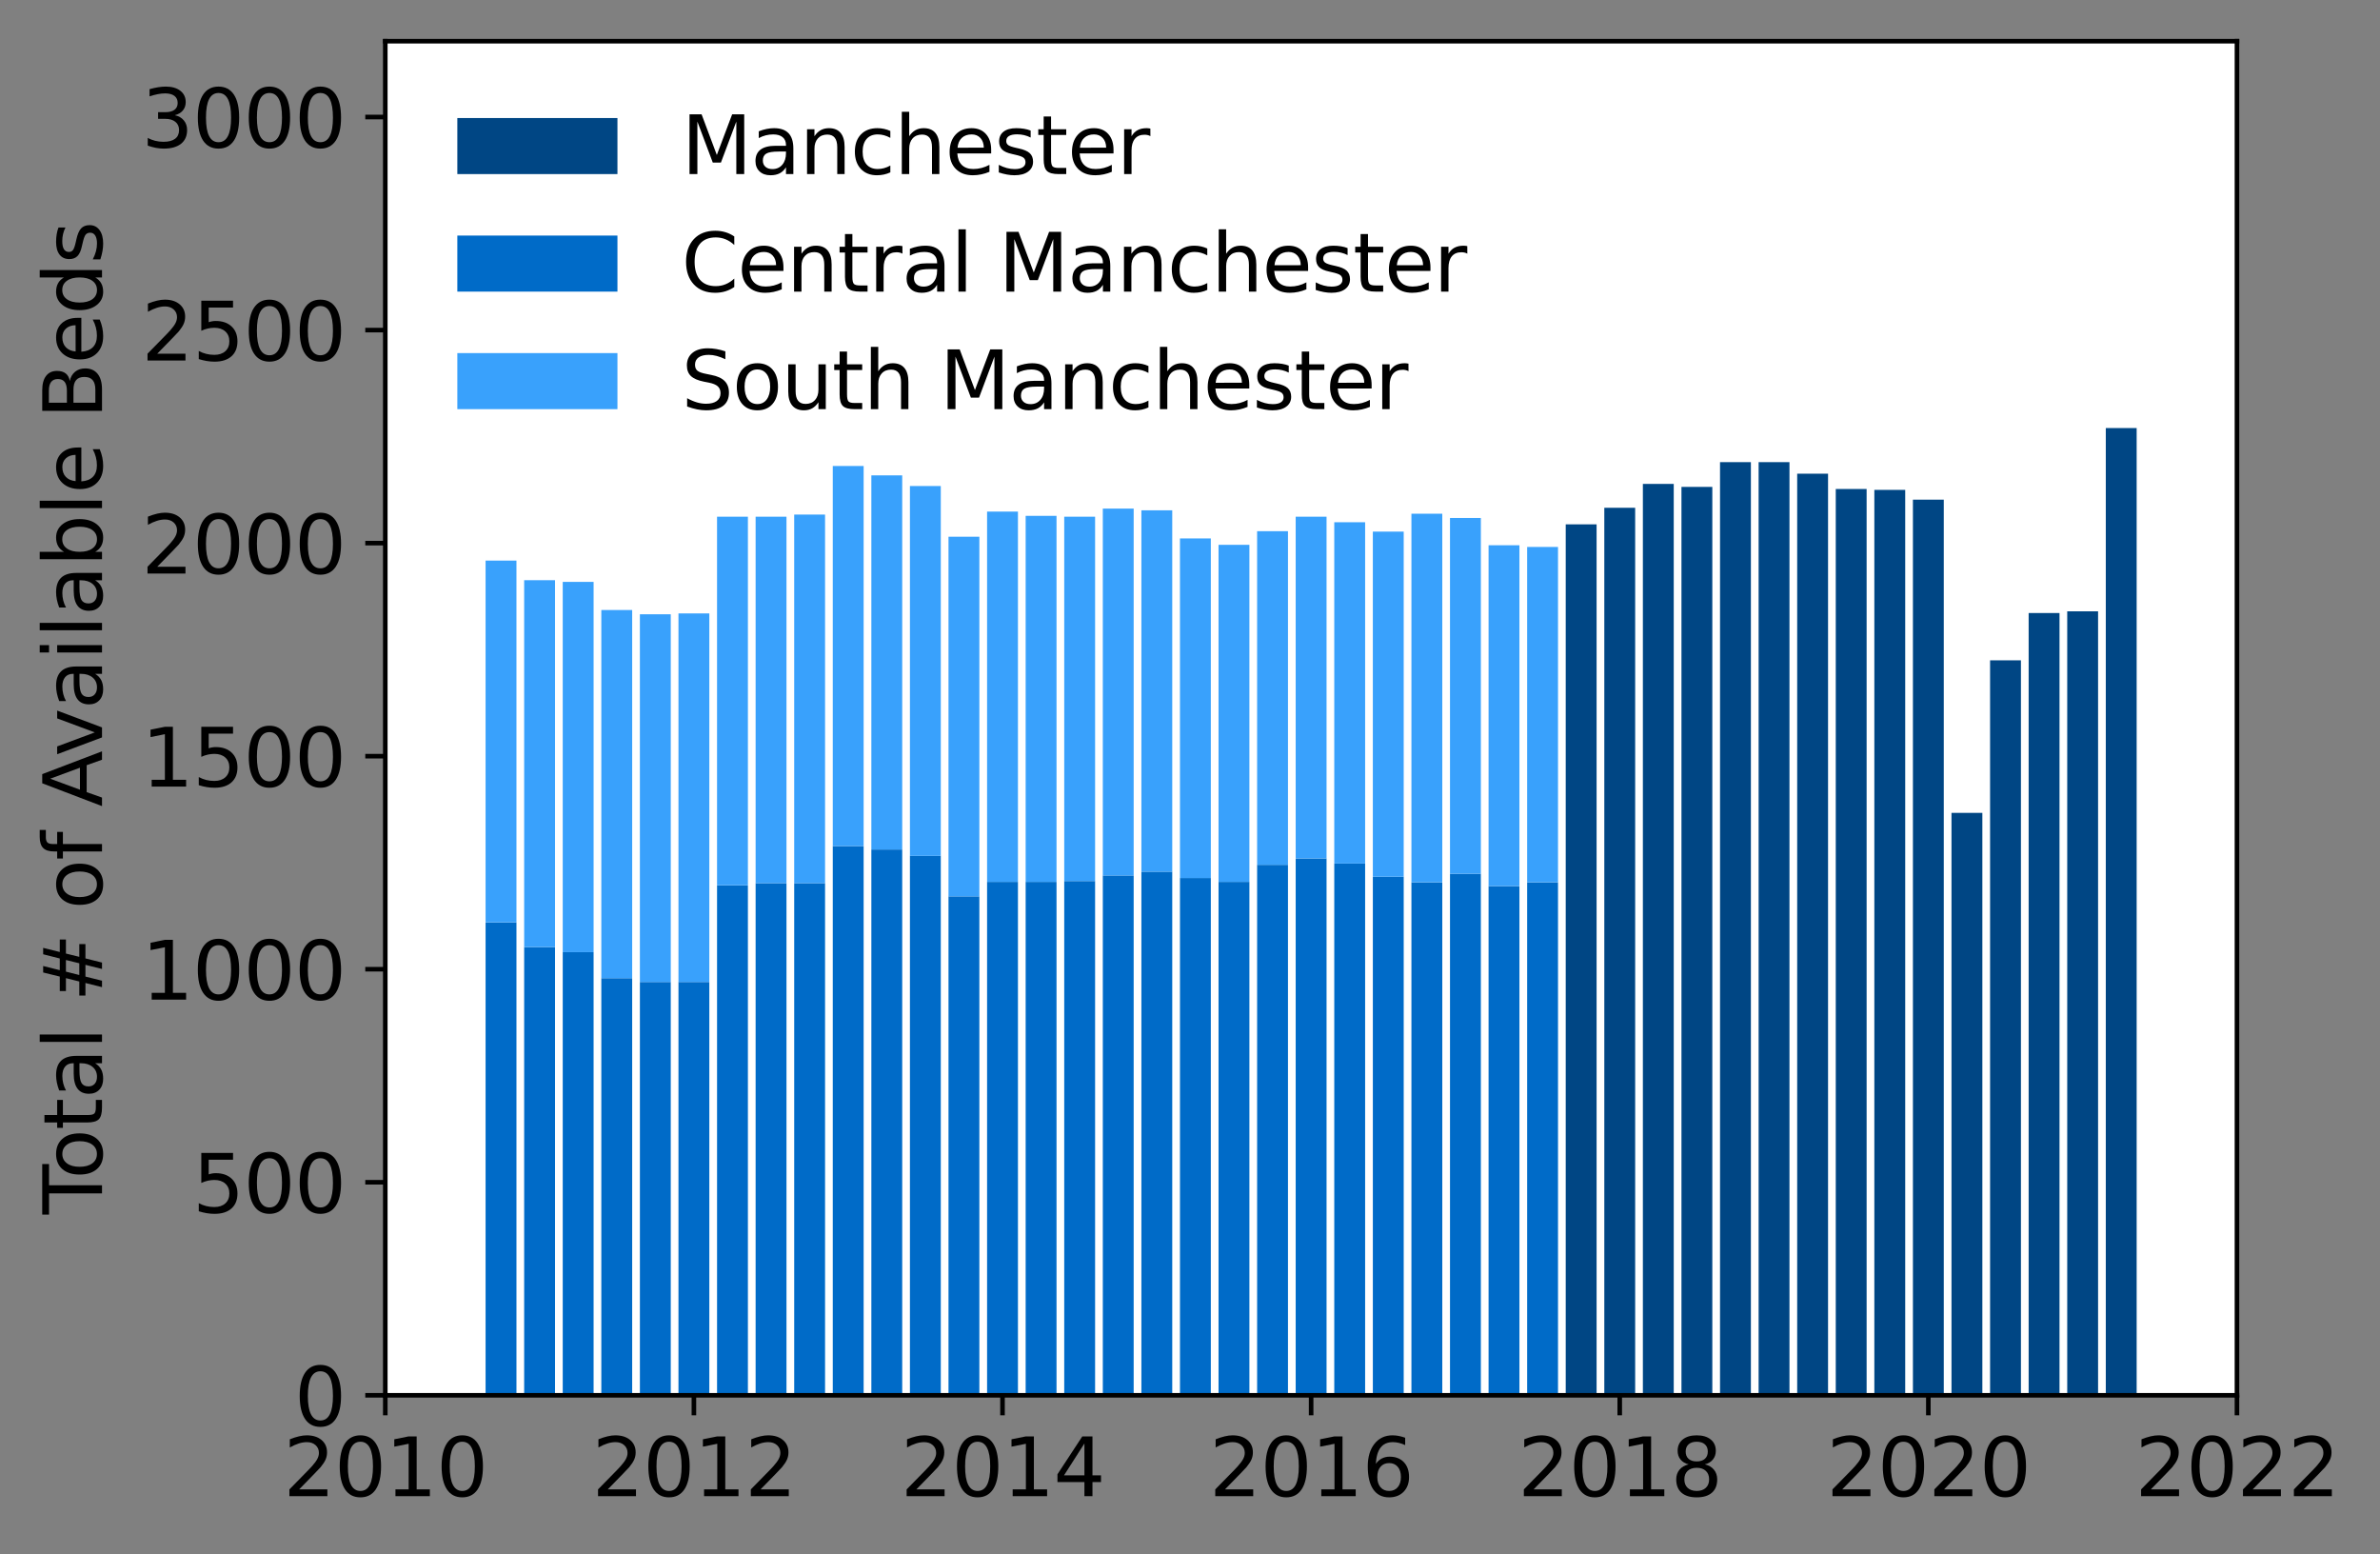 <?xml version="1.0" encoding="utf-8" standalone="no"?>
<!DOCTYPE svg PUBLIC "-//W3C//DTD SVG 1.1//EN"
  "http://www.w3.org/Graphics/SVG/1.1/DTD/svg11.dtd">
<svg height="271.709pt" version="1.1" viewBox="0 0 416.217 271.709" width="416.217pt" xmlns="http://www.w3.org/2000/svg" xmlns:xlink="http://www.w3.org/1999/xlink">
 <rect x="0" y="0" width="416.217" height="271.709" fill="#808080" stroke="none"/>
 <defs>
  <style type="text/css">*{stroke-linecap:butt;stroke-linejoin:round;}</style>
 </defs>
 <g id="figure_1">
  <g id="patch_1">
   <path d="M -0 271.709 
L 416.217 271.709 
L 416.217 0 
L -0 0 
z
" style="fill:none;"/>
  </g>
  <g id="axes_1">
   <g id="patch_2">
    <path d="M 67.379 243.96 
L 391.202 243.96 
L 391.202 7.2 
L 67.379 7.2 
z
" style="fill:#ffffff;"/>
   </g>
   <g id="patch_3">
    <path clip-path="url(#p8539f73e5b)" d="M 368.264 243.96 
L 373.661 243.96 
L 373.661 74.846 
L 368.264 74.846 
z
" style="fill:#004684;"/>
   </g>
   <g id="patch_4">
    <path clip-path="url(#p8539f73e5b)" d="M 361.518 243.96 
L 366.915 243.96 
L 366.915 106.881 
L 361.518 106.881 
z
" style="fill:#004684;"/>
   </g>
   <g id="patch_5">
    <path clip-path="url(#p8539f73e5b)" d="M 354.772 243.96 
L 360.169 243.96 
L 360.169 107.179 
L 354.772 107.179 
z
" style="fill:#004684;"/>
   </g>
   <g id="patch_6">
    <path clip-path="url(#p8539f73e5b)" d="M 348.026 243.96 
L 353.423 243.96 
L 353.423 115.448 
L 348.026 115.448 
z
" style="fill:#004684;"/>
   </g>
   <g id="patch_7">
    <path clip-path="url(#p8539f73e5b)" d="M 341.279 243.96 
L 346.676 243.96 
L 346.676 142.119 
L 341.279 142.119 
z
" style="fill:#004684;"/>
   </g>
   <g id="patch_8">
    <path clip-path="url(#p8539f73e5b)" d="M 334.533 243.96 
L 339.93 243.96 
L 339.93 87.362 
L 334.533 87.362 
z
" style="fill:#004684;"/>
   </g>
   <g id="patch_9">
    <path clip-path="url(#p8539f73e5b)" d="M 327.787 243.96 
L 333.184 243.96 
L 333.184 85.648 
L 327.787 85.648 
z
" style="fill:#004684;"/>
   </g>
   <g id="patch_10">
    <path clip-path="url(#p8539f73e5b)" d="M 321.04 243.96 
L 326.437 243.96 
L 326.437 85.499 
L 321.04 85.499 
z
" style="fill:#004684;"/>
   </g>
   <g id="patch_11">
    <path clip-path="url(#p8539f73e5b)" d="M 314.294 243.96 
L 319.691 243.96 
L 319.691 82.817 
L 314.294 82.817 
z
" style="fill:#004684;"/>
   </g>
   <g id="patch_12">
    <path clip-path="url(#p8539f73e5b)" d="M 307.548 243.96 
L 312.945 243.96 
L 312.945 80.806 
L 307.548 80.806 
z
" style="fill:#004684;"/>
   </g>
   <g id="patch_13">
    <path clip-path="url(#p8539f73e5b)" d="M 300.801 243.96 
L 306.198 243.96 
L 306.198 80.806 
L 300.801 80.806 
z
" style="fill:#004684;"/>
   </g>
   <g id="patch_14">
    <path clip-path="url(#p8539f73e5b)" d="M 294.055 243.96 
L 299.452 243.96 
L 299.452 85.127 
L 294.055 85.127 
z
" style="fill:#004684;"/>
   </g>
   <g id="patch_15">
    <path clip-path="url(#p8539f73e5b)" d="M 287.309 243.96 
L 292.706 243.96 
L 292.706 84.605 
L 287.309 84.605 
z
" style="fill:#004684;"/>
   </g>
   <g id="patch_16">
    <path clip-path="url(#p8539f73e5b)" d="M 280.563 243.96 
L 285.96 243.96 
L 285.96 88.777 
L 280.563 88.777 
z
" style="fill:#004684;"/>
   </g>
   <g id="patch_17">
    <path clip-path="url(#p8539f73e5b)" d="M 273.816 243.96 
L 279.213 243.96 
L 279.213 91.683 
L 273.816 91.683 
z
" style="fill:#004684;"/>
   </g>
   <g id="patch_18">
    <path clip-path="url(#p8539f73e5b)" d="M 267.07 243.96 
L 272.467 243.96 
L 272.467 154.262 
L 267.07 154.262 
z
" style="fill:#006bc8;"/>
   </g>
   <g id="patch_19">
    <path clip-path="url(#p8539f73e5b)" d="M 260.324 243.96 
L 265.721 243.96 
L 265.721 154.933 
L 260.324 154.933 
z
" style="fill:#006bc8;"/>
   </g>
   <g id="patch_20">
    <path clip-path="url(#p8539f73e5b)" d="M 253.577 243.96 
L 258.974 243.96 
L 258.974 152.772 
L 253.577 152.772 
z
" style="fill:#006bc8;"/>
   </g>
   <g id="patch_21">
    <path clip-path="url(#p8539f73e5b)" d="M 246.831 243.96 
L 252.228 243.96 
L 252.228 154.262 
L 246.831 154.262 
z
" style="fill:#006bc8;"/>
   </g>
   <g id="patch_22">
    <path clip-path="url(#p8539f73e5b)" d="M 240.085 243.96 
L 245.482 243.96 
L 245.482 153.294 
L 240.085 153.294 
z
" style="fill:#006bc8;"/>
   </g>
   <g id="patch_23">
    <path clip-path="url(#p8539f73e5b)" d="M 233.338 243.96 
L 238.735 243.96 
L 238.735 150.984 
L 233.338 150.984 
z
" style="fill:#006bc8;"/>
   </g>
   <g id="patch_24">
    <path clip-path="url(#p8539f73e5b)" d="M 226.592 243.96 
L 231.989 243.96 
L 231.989 150.09 
L 226.592 150.09 
z
" style="fill:#006bc8;"/>
   </g>
   <g id="patch_25">
    <path clip-path="url(#p8539f73e5b)" d="M 219.846 243.96 
L 225.243 243.96 
L 225.243 151.208 
L 219.846 151.208 
z
" style="fill:#006bc8;"/>
   </g>
   <g id="patch_26">
    <path clip-path="url(#p8539f73e5b)" d="M 213.1 243.96 
L 218.497 243.96 
L 218.497 154.188 
L 213.1 154.188 
z
" style="fill:#006bc8;"/>
   </g>
   <g id="patch_27">
    <path clip-path="url(#p8539f73e5b)" d="M 206.353 243.96 
L 211.75 243.96 
L 211.75 153.517 
L 206.353 153.517 
z
" style="fill:#006bc8;"/>
   </g>
   <g id="patch_28">
    <path clip-path="url(#p8539f73e5b)" d="M 199.607 243.96 
L 205.004 243.96 
L 205.004 152.4 
L 199.607 152.4 
z
" style="fill:#006bc8;"/>
   </g>
   <g id="patch_29">
    <path clip-path="url(#p8539f73e5b)" d="M 192.861 243.96 
L 198.258 243.96 
L 198.258 153.07 
L 192.861 153.07 
z
" style="fill:#006bc8;"/>
   </g>
   <g id="patch_30">
    <path clip-path="url(#p8539f73e5b)" d="M 186.114 243.96 
L 191.511 243.96 
L 191.511 154.039 
L 186.114 154.039 
z
" style="fill:#006bc8;"/>
   </g>
   <g id="patch_31">
    <path clip-path="url(#p8539f73e5b)" d="M 179.368 243.96 
L 184.765 243.96 
L 184.765 154.188 
L 179.368 154.188 
z
" style="fill:#006bc8;"/>
   </g>
   <g id="patch_32">
    <path clip-path="url(#p8539f73e5b)" d="M 172.622 243.96 
L 178.019 243.96 
L 178.019 154.188 
L 172.622 154.188 
z
" style="fill:#006bc8;"/>
   </g>
   <g id="patch_33">
    <path clip-path="url(#p8539f73e5b)" d="M 165.875 243.96 
L 171.272 243.96 
L 171.272 156.721 
L 165.875 156.721 
z
" style="fill:#006bc8;"/>
   </g>
   <g id="patch_34">
    <path clip-path="url(#p8539f73e5b)" d="M 159.129 243.96 
L 164.526 243.96 
L 164.526 149.643 
L 159.129 149.643 
z
" style="fill:#006bc8;"/>
   </g>
   <g id="patch_35">
    <path clip-path="url(#p8539f73e5b)" d="M 152.383 243.96 
L 157.78 243.96 
L 157.78 148.526 
L 152.383 148.526 
z
" style="fill:#006bc8;"/>
   </g>
   <g id="patch_36">
    <path clip-path="url(#p8539f73e5b)" d="M 145.636 243.96 
L 151.034 243.96 
L 151.034 147.93 
L 145.636 147.93 
z
" style="fill:#006bc8;"/>
   </g>
   <g id="patch_37">
    <path clip-path="url(#p8539f73e5b)" d="M 138.89 243.96 
L 144.287 243.96 
L 144.287 154.411 
L 138.89 154.411 
z
" style="fill:#006bc8;"/>
   </g>
   <g id="patch_38">
    <path clip-path="url(#p8539f73e5b)" d="M 132.144 243.96 
L 137.541 243.96 
L 137.541 154.411 
L 132.144 154.411 
z
" style="fill:#006bc8;"/>
   </g>
   <g id="patch_39">
    <path clip-path="url(#p8539f73e5b)" d="M 125.398 243.96 
L 130.795 243.96 
L 130.795 154.784 
L 125.398 154.784 
z
" style="fill:#006bc8;"/>
   </g>
   <g id="patch_40">
    <path clip-path="url(#p8539f73e5b)" d="M 118.651 243.96 
L 124.048 243.96 
L 124.048 171.695 
L 118.651 171.695 
z
" style="fill:#006bc8;"/>
   </g>
   <g id="patch_41">
    <path clip-path="url(#p8539f73e5b)" d="M 111.905 243.96 
L 117.302 243.96 
L 117.302 171.695 
L 111.905 171.695 
z
" style="fill:#006bc8;"/>
   </g>
   <g id="patch_42">
    <path clip-path="url(#p8539f73e5b)" d="M 105.159 243.96 
L 110.556 243.96 
L 110.556 171.025 
L 105.159 171.025 
z
" style="fill:#006bc8;"/>
   </g>
   <g id="patch_43">
    <path clip-path="url(#p8539f73e5b)" d="M 98.412 243.96 
L 103.809 243.96 
L 103.809 166.48 
L 98.412 166.48 
z
" style="fill:#006bc8;"/>
   </g>
   <g id="patch_44">
    <path clip-path="url(#p8539f73e5b)" d="M 91.666 243.96 
L 97.063 243.96 
L 97.063 165.586 
L 91.666 165.586 
z
" style="fill:#006bc8;"/>
   </g>
   <g id="patch_45">
    <path clip-path="url(#p8539f73e5b)" d="M 84.92 243.96 
L 90.317 243.96 
L 90.317 161.265 
L 84.92 161.265 
z
" style="fill:#006bc8;"/>
   </g>
   <g id="patch_46">
    <path clip-path="url(#p8539f73e5b)" d="M 267.07 154.262 
L 272.467 154.262 
L 272.467 95.631 
L 267.07 95.631 
z
" style="fill:#39a1fc;"/>
   </g>
   <g id="patch_47">
    <path clip-path="url(#p8539f73e5b)" d="M 260.324 154.933 
L 265.721 154.933 
L 265.721 95.333 
L 260.324 95.333 
z
" style="fill:#39a1fc;"/>
   </g>
   <g id="patch_48">
    <path clip-path="url(#p8539f73e5b)" d="M 253.577 152.772 
L 258.974 152.772 
L 258.974 90.565 
L 253.577 90.565 
z
" style="fill:#39a1fc;"/>
   </g>
   <g id="patch_49">
    <path clip-path="url(#p8539f73e5b)" d="M 246.831 154.262 
L 252.228 154.262 
L 252.228 89.82 
L 246.831 89.82 
z
" style="fill:#39a1fc;"/>
   </g>
   <g id="patch_50">
    <path clip-path="url(#p8539f73e5b)" d="M 240.085 153.294 
L 245.482 153.294 
L 245.482 92.949 
L 240.085 92.949 
z
" style="fill:#39a1fc;"/>
   </g>
   <g id="patch_51">
    <path clip-path="url(#p8539f73e5b)" d="M 233.338 150.984 
L 238.735 150.984 
L 238.735 91.31 
L 233.338 91.31 
z
" style="fill:#39a1fc;"/>
   </g>
   <g id="patch_52">
    <path clip-path="url(#p8539f73e5b)" d="M 226.592 150.09 
L 231.989 150.09 
L 231.989 90.342 
L 226.592 90.342 
z
" style="fill:#39a1fc;"/>
   </g>
   <g id="patch_53">
    <path clip-path="url(#p8539f73e5b)" d="M 219.846 151.208 
L 225.243 151.208 
L 225.243 92.875 
L 219.846 92.875 
z
" style="fill:#39a1fc;"/>
   </g>
   <g id="patch_54">
    <path clip-path="url(#p8539f73e5b)" d="M 213.1 154.188 
L 218.497 154.188 
L 218.497 95.259 
L 213.1 95.259 
z
" style="fill:#39a1fc;"/>
   </g>
   <g id="patch_55">
    <path clip-path="url(#p8539f73e5b)" d="M 206.353 153.517 
L 211.75 153.517 
L 211.75 94.141 
L 206.353 94.141 
z
" style="fill:#39a1fc;"/>
   </g>
   <g id="patch_56">
    <path clip-path="url(#p8539f73e5b)" d="M 199.607 152.4 
L 205.004 152.4 
L 205.004 89.224 
L 199.607 89.224 
z
" style="fill:#39a1fc;"/>
   </g>
   <g id="patch_57">
    <path clip-path="url(#p8539f73e5b)" d="M 192.861 153.07 
L 198.258 153.07 
L 198.258 88.926 
L 192.861 88.926 
z
" style="fill:#39a1fc;"/>
   </g>
   <g id="patch_58">
    <path clip-path="url(#p8539f73e5b)" d="M 186.114 154.039 
L 191.511 154.039 
L 191.511 90.342 
L 186.114 90.342 
z
" style="fill:#39a1fc;"/>
   </g>
   <g id="patch_59">
    <path clip-path="url(#p8539f73e5b)" d="M 179.368 154.188 
L 184.765 154.188 
L 184.765 90.193 
L 179.368 90.193 
z
" style="fill:#39a1fc;"/>
   </g>
   <g id="patch_60">
    <path clip-path="url(#p8539f73e5b)" d="M 172.622 154.188 
L 178.019 154.188 
L 178.019 89.448 
L 172.622 89.448 
z
" style="fill:#39a1fc;"/>
   </g>
   <g id="patch_61">
    <path clip-path="url(#p8539f73e5b)" d="M 165.875 156.721 
L 171.272 156.721 
L 171.272 93.843 
L 165.875 93.843 
z
" style="fill:#39a1fc;"/>
   </g>
   <g id="patch_62">
    <path clip-path="url(#p8539f73e5b)" d="M 159.129 149.643 
L 164.526 149.643 
L 164.526 84.978 
L 159.129 84.978 
z
" style="fill:#39a1fc;"/>
   </g>
   <g id="patch_63">
    <path clip-path="url(#p8539f73e5b)" d="M 152.383 148.526 
L 157.78 148.526 
L 157.78 83.115 
L 152.383 83.115 
z
" style="fill:#39a1fc;"/>
   </g>
   <g id="patch_64">
    <path clip-path="url(#p8539f73e5b)" d="M 145.636 147.93 
L 151.034 147.93 
L 151.034 81.476 
L 145.636 81.476 
z
" style="fill:#39a1fc;"/>
   </g>
   <g id="patch_65">
    <path clip-path="url(#p8539f73e5b)" d="M 138.89 154.411 
L 144.287 154.411 
L 144.287 89.969 
L 138.89 89.969 
z
" style="fill:#39a1fc;"/>
   </g>
   <g id="patch_66">
    <path clip-path="url(#p8539f73e5b)" d="M 132.144 154.411 
L 137.541 154.411 
L 137.541 90.342 
L 132.144 90.342 
z
" style="fill:#39a1fc;"/>
   </g>
   <g id="patch_67">
    <path clip-path="url(#p8539f73e5b)" d="M 125.398 154.784 
L 130.795 154.784 
L 130.795 90.342 
L 125.398 90.342 
z
" style="fill:#39a1fc;"/>
   </g>
   <g id="patch_68">
    <path clip-path="url(#p8539f73e5b)" d="M 118.651 171.695 
L 124.048 171.695 
L 124.048 107.253 
L 118.651 107.253 
z
" style="fill:#39a1fc;"/>
   </g>
   <g id="patch_69">
    <path clip-path="url(#p8539f73e5b)" d="M 111.905 171.695 
L 117.302 171.695 
L 117.302 107.402 
L 111.905 107.402 
z
" style="fill:#39a1fc;"/>
   </g>
   <g id="patch_70">
    <path clip-path="url(#p8539f73e5b)" d="M 105.159 171.025 
L 110.556 171.025 
L 110.556 106.657 
L 105.159 106.657 
z
" style="fill:#39a1fc;"/>
   </g>
   <g id="patch_71">
    <path clip-path="url(#p8539f73e5b)" d="M 98.412 166.48 
L 103.809 166.48 
L 103.809 101.74 
L 98.412 101.74 
z
" style="fill:#39a1fc;"/>
   </g>
   <g id="patch_72">
    <path clip-path="url(#p8539f73e5b)" d="M 91.666 165.586 
L 97.063 165.586 
L 97.063 101.442 
L 91.666 101.442 
z
" style="fill:#39a1fc;"/>
   </g>
   <g id="patch_73">
    <path clip-path="url(#p8539f73e5b)" d="M 84.92 161.265 
L 90.317 161.265 
L 90.317 98.015 
L 84.92 98.015 
z
" style="fill:#39a1fc;"/>
   </g>
   <g id="matplotlib.axis_1">
    <g id="xtick_1">
     <g id="line2d_1">
      <defs>
       <path d="M 0 0 
L 0 3.5 
" id="m9bfcec5f22" style="stroke:#000000;stroke-width:0.8;"/>
      </defs>
      <g>
       <use style="stroke:#000000;stroke-width:0.8;" x="67.379" xlink:href="#m9bfcec5f22" y="243.96"/>
      </g>
     </g>
     <g id="text_1">
      <!-- 2010 -->
      <g transform="translate(49.564 261.598)scale(0.14 -0.14)">
       <defs>
        <path d="M 1228 531 
L 3431 531 
L 3431 0 
L 469 0 
L 469 531 
Q 828 903 1448 1529 
Q 2069 2156 2228 2338 
Q 2531 2678 2651 2914 
Q 2772 3150 2772 3378 
Q 2772 3750 2511 3984 
Q 2250 4219 1831 4219 
Q 1534 4219 1204 4116 
Q 875 4013 500 3803 
L 500 4441 
Q 881 4594 1212 4672 
Q 1544 4750 1819 4750 
Q 2544 4750 2975 4387 
Q 3406 4025 3406 3419 
Q 3406 3131 3298 2873 
Q 3191 2616 2906 2266 
Q 2828 2175 2409 1742 
Q 1991 1309 1228 531 
z
" id="DejaVuSans-32" transform="scale(0.016)"/>
        <path d="M 2034 4250 
Q 1547 4250 1301 3770 
Q 1056 3291 1056 2328 
Q 1056 1369 1301 889 
Q 1547 409 2034 409 
Q 2525 409 2770 889 
Q 3016 1369 3016 2328 
Q 3016 3291 2770 3770 
Q 2525 4250 2034 4250 
z
M 2034 4750 
Q 2819 4750 3233 4129 
Q 3647 3509 3647 2328 
Q 3647 1150 3233 529 
Q 2819 -91 2034 -91 
Q 1250 -91 836 529 
Q 422 1150 422 2328 
Q 422 3509 836 4129 
Q 1250 4750 2034 4750 
z
" id="DejaVuSans-30" transform="scale(0.016)"/>
        <path d="M 794 531 
L 1825 531 
L 1825 4091 
L 703 3866 
L 703 4441 
L 1819 4666 
L 2450 4666 
L 2450 531 
L 3481 531 
L 3481 0 
L 794 0 
L 794 531 
z
" id="DejaVuSans-31" transform="scale(0.016)"/>
       </defs>
       <use xlink:href="#DejaVuSans-32"/>
       <use x="63.623" xlink:href="#DejaVuSans-30"/>
       <use x="127.246" xlink:href="#DejaVuSans-31"/>
       <use x="190.869" xlink:href="#DejaVuSans-30"/>
      </g>
     </g>
    </g>
    <g id="xtick_2">
     <g id="line2d_2">
      <g>
       <use style="stroke:#000000;stroke-width:0.8;" x="121.35" xlink:href="#m9bfcec5f22" y="243.96"/>
      </g>
     </g>
     <g id="text_2">
      <!-- 2012 -->
      <g transform="translate(103.535 261.598)scale(0.14 -0.14)">
       <use xlink:href="#DejaVuSans-32"/>
       <use x="63.623" xlink:href="#DejaVuSans-30"/>
       <use x="127.246" xlink:href="#DejaVuSans-31"/>
       <use x="190.869" xlink:href="#DejaVuSans-32"/>
      </g>
     </g>
    </g>
    <g id="xtick_3">
     <g id="line2d_3">
      <g>
       <use style="stroke:#000000;stroke-width:0.8;" x="175.32" xlink:href="#m9bfcec5f22" y="243.96"/>
      </g>
     </g>
     <g id="text_3">
      <!-- 2014 -->
      <g transform="translate(157.505 261.598)scale(0.14 -0.14)">
       <defs>
        <path d="M 2419 4116 
L 825 1625 
L 2419 1625 
L 2419 4116 
z
M 2253 4666 
L 3047 4666 
L 3047 1625 
L 3713 1625 
L 3713 1100 
L 3047 1100 
L 3047 0 
L 2419 0 
L 2419 1100 
L 313 1100 
L 313 1709 
L 2253 4666 
z
" id="DejaVuSans-34" transform="scale(0.016)"/>
       </defs>
       <use xlink:href="#DejaVuSans-32"/>
       <use x="63.623" xlink:href="#DejaVuSans-30"/>
       <use x="127.246" xlink:href="#DejaVuSans-31"/>
       <use x="190.869" xlink:href="#DejaVuSans-34"/>
      </g>
     </g>
    </g>
    <g id="xtick_4">
     <g id="line2d_4">
      <g>
       <use style="stroke:#000000;stroke-width:0.8;" x="229.291" xlink:href="#m9bfcec5f22" y="243.96"/>
      </g>
     </g>
     <g id="text_4">
      <!-- 2016 -->
      <g transform="translate(211.476 261.598)scale(0.14 -0.14)">
       <defs>
        <path d="M 2113 2584 
Q 1688 2584 1439 2293 
Q 1191 2003 1191 1497 
Q 1191 994 1439 701 
Q 1688 409 2113 409 
Q 2538 409 2786 701 
Q 3034 994 3034 1497 
Q 3034 2003 2786 2293 
Q 2538 2584 2113 2584 
z
M 3366 4563 
L 3366 3988 
Q 3128 4100 2886 4159 
Q 2644 4219 2406 4219 
Q 1781 4219 1451 3797 
Q 1122 3375 1075 2522 
Q 1259 2794 1537 2939 
Q 1816 3084 2150 3084 
Q 2853 3084 3261 2657 
Q 3669 2231 3669 1497 
Q 3669 778 3244 343 
Q 2819 -91 2113 -91 
Q 1303 -91 875 529 
Q 447 1150 447 2328 
Q 447 3434 972 4092 
Q 1497 4750 2381 4750 
Q 2619 4750 2861 4703 
Q 3103 4656 3366 4563 
z
" id="DejaVuSans-36" transform="scale(0.016)"/>
       </defs>
       <use xlink:href="#DejaVuSans-32"/>
       <use x="63.623" xlink:href="#DejaVuSans-30"/>
       <use x="127.246" xlink:href="#DejaVuSans-31"/>
       <use x="190.869" xlink:href="#DejaVuSans-36"/>
      </g>
     </g>
    </g>
    <g id="xtick_5">
     <g id="line2d_5">
      <g>
       <use style="stroke:#000000;stroke-width:0.8;" x="283.261" xlink:href="#m9bfcec5f22" y="243.96"/>
      </g>
     </g>
     <g id="text_5">
      <!-- 2018 -->
      <g transform="translate(265.446 261.598)scale(0.14 -0.14)">
       <defs>
        <path d="M 2034 2216 
Q 1584 2216 1326 1975 
Q 1069 1734 1069 1313 
Q 1069 891 1326 650 
Q 1584 409 2034 409 
Q 2484 409 2743 651 
Q 3003 894 3003 1313 
Q 3003 1734 2745 1975 
Q 2488 2216 2034 2216 
z
M 1403 2484 
Q 997 2584 770 2862 
Q 544 3141 544 3541 
Q 544 4100 942 4425 
Q 1341 4750 2034 4750 
Q 2731 4750 3128 4425 
Q 3525 4100 3525 3541 
Q 3525 3141 3298 2862 
Q 3072 2584 2669 2484 
Q 3125 2378 3379 2068 
Q 3634 1759 3634 1313 
Q 3634 634 3220 271 
Q 2806 -91 2034 -91 
Q 1263 -91 848 271 
Q 434 634 434 1313 
Q 434 1759 690 2068 
Q 947 2378 1403 2484 
z
M 1172 3481 
Q 1172 3119 1398 2916 
Q 1625 2713 2034 2713 
Q 2441 2713 2670 2916 
Q 2900 3119 2900 3481 
Q 2900 3844 2670 4047 
Q 2441 4250 2034 4250 
Q 1625 4250 1398 4047 
Q 1172 3844 1172 3481 
z
" id="DejaVuSans-38" transform="scale(0.016)"/>
       </defs>
       <use xlink:href="#DejaVuSans-32"/>
       <use x="63.623" xlink:href="#DejaVuSans-30"/>
       <use x="127.246" xlink:href="#DejaVuSans-31"/>
       <use x="190.869" xlink:href="#DejaVuSans-38"/>
      </g>
     </g>
    </g>
    <g id="xtick_6">
     <g id="line2d_6">
      <g>
       <use style="stroke:#000000;stroke-width:0.8;" x="337.231" xlink:href="#m9bfcec5f22" y="243.96"/>
      </g>
     </g>
     <g id="text_6">
      <!-- 2020 -->
      <g transform="translate(319.416 261.598)scale(0.14 -0.14)">
       <use xlink:href="#DejaVuSans-32"/>
       <use x="63.623" xlink:href="#DejaVuSans-30"/>
       <use x="127.246" xlink:href="#DejaVuSans-32"/>
       <use x="190.869" xlink:href="#DejaVuSans-30"/>
      </g>
     </g>
    </g>
    <g id="xtick_7">
     <g id="line2d_7">
      <g>
       <use style="stroke:#000000;stroke-width:0.8;" x="391.202" xlink:href="#m9bfcec5f22" y="243.96"/>
      </g>
     </g>
     <g id="text_7">
      <!-- 2022 -->
      <g transform="translate(373.387 261.598)scale(0.14 -0.14)">
       <use xlink:href="#DejaVuSans-32"/>
       <use x="63.623" xlink:href="#DejaVuSans-30"/>
       <use x="127.246" xlink:href="#DejaVuSans-32"/>
       <use x="190.869" xlink:href="#DejaVuSans-32"/>
      </g>
     </g>
    </g>
   </g>
   <g id="matplotlib.axis_2">
    <g id="ytick_1">
     <g id="line2d_8">
      <defs>
       <path d="M 0 0 
L -3.5 0 
" id="m0b7fba01ce" style="stroke:#000000;stroke-width:0.8;"/>
      </defs>
      <g>
       <use style="stroke:#000000;stroke-width:0.8;" x="67.379" xlink:href="#m0b7fba01ce" y="243.96"/>
      </g>
     </g>
     <g id="text_8">
      <!-- 0 -->
      <g transform="translate(51.472 249.279)scale(0.14 -0.14)">
       <use xlink:href="#DejaVuSans-30"/>
      </g>
     </g>
    </g>
    <g id="ytick_2">
     <g id="line2d_9">
      <g>
       <use style="stroke:#000000;stroke-width:0.8;" x="67.379" xlink:href="#m0b7fba01ce" y="206.71"/>
      </g>
     </g>
     <g id="text_9">
      <!-- 500 -->
      <g transform="translate(33.657 212.029)scale(0.14 -0.14)">
       <defs>
        <path d="M 691 4666 
L 3169 4666 
L 3169 4134 
L 1269 4134 
L 1269 2991 
Q 1406 3038 1543 3061 
Q 1681 3084 1819 3084 
Q 2600 3084 3056 2656 
Q 3513 2228 3513 1497 
Q 3513 744 3044 326 
Q 2575 -91 1722 -91 
Q 1428 -91 1123 -41 
Q 819 9 494 109 
L 494 744 
Q 775 591 1075 516 
Q 1375 441 1709 441 
Q 2250 441 2565 725 
Q 2881 1009 2881 1497 
Q 2881 1984 2565 2268 
Q 2250 2553 1709 2553 
Q 1456 2553 1204 2497 
Q 953 2441 691 2322 
L 691 4666 
z
" id="DejaVuSans-35" transform="scale(0.016)"/>
       </defs>
       <use xlink:href="#DejaVuSans-35"/>
       <use x="63.623" xlink:href="#DejaVuSans-30"/>
       <use x="127.246" xlink:href="#DejaVuSans-30"/>
      </g>
     </g>
    </g>
    <g id="ytick_3">
     <g id="line2d_10">
      <g>
       <use style="stroke:#000000;stroke-width:0.8;" x="67.379" xlink:href="#m0b7fba01ce" y="169.46"/>
      </g>
     </g>
     <g id="text_10">
      <!-- 1000 -->
      <g transform="translate(24.749 174.779)scale(0.14 -0.14)">
       <use xlink:href="#DejaVuSans-31"/>
       <use x="63.623" xlink:href="#DejaVuSans-30"/>
       <use x="127.246" xlink:href="#DejaVuSans-30"/>
       <use x="190.869" xlink:href="#DejaVuSans-30"/>
      </g>
     </g>
    </g>
    <g id="ytick_4">
     <g id="line2d_11">
      <g>
       <use style="stroke:#000000;stroke-width:0.8;" x="67.379" xlink:href="#m0b7fba01ce" y="132.21"/>
      </g>
     </g>
     <g id="text_11">
      <!-- 1500 -->
      <g transform="translate(24.749 137.529)scale(0.14 -0.14)">
       <use xlink:href="#DejaVuSans-31"/>
       <use x="63.623" xlink:href="#DejaVuSans-35"/>
       <use x="127.246" xlink:href="#DejaVuSans-30"/>
       <use x="190.869" xlink:href="#DejaVuSans-30"/>
      </g>
     </g>
    </g>
    <g id="ytick_5">
     <g id="line2d_12">
      <g>
       <use style="stroke:#000000;stroke-width:0.8;" x="67.379" xlink:href="#m0b7fba01ce" y="94.961"/>
      </g>
     </g>
     <g id="text_12">
      <!-- 2000 -->
      <g transform="translate(24.749 100.28)scale(0.14 -0.14)">
       <use xlink:href="#DejaVuSans-32"/>
       <use x="63.623" xlink:href="#DejaVuSans-30"/>
       <use x="127.246" xlink:href="#DejaVuSans-30"/>
       <use x="190.869" xlink:href="#DejaVuSans-30"/>
      </g>
     </g>
    </g>
    <g id="ytick_6">
     <g id="line2d_13">
      <g>
       <use style="stroke:#000000;stroke-width:0.8;" x="67.379" xlink:href="#m0b7fba01ce" y="57.711"/>
      </g>
     </g>
     <g id="text_13">
      <!-- 2500 -->
      <g transform="translate(24.749 63.03)scale(0.14 -0.14)">
       <use xlink:href="#DejaVuSans-32"/>
       <use x="63.623" xlink:href="#DejaVuSans-35"/>
       <use x="127.246" xlink:href="#DejaVuSans-30"/>
       <use x="190.869" xlink:href="#DejaVuSans-30"/>
      </g>
     </g>
    </g>
    <g id="ytick_7">
     <g id="line2d_14">
      <g>
       <use style="stroke:#000000;stroke-width:0.8;" x="67.379" xlink:href="#m0b7fba01ce" y="20.461"/>
      </g>
     </g>
     <g id="text_14">
      <!-- 3000 -->
      <g transform="translate(24.749 25.78)scale(0.14 -0.14)">
       <defs>
        <path d="M 2597 2516 
Q 3050 2419 3304 2112 
Q 3559 1806 3559 1356 
Q 3559 666 3084 287 
Q 2609 -91 1734 -91 
Q 1441 -91 1130 -33 
Q 819 25 488 141 
L 488 750 
Q 750 597 1062 519 
Q 1375 441 1716 441 
Q 2309 441 2620 675 
Q 2931 909 2931 1356 
Q 2931 1769 2642 2001 
Q 2353 2234 1838 2234 
L 1294 2234 
L 1294 2753 
L 1863 2753 
Q 2328 2753 2575 2939 
Q 2822 3125 2822 3475 
Q 2822 3834 2567 4026 
Q 2313 4219 1838 4219 
Q 1578 4219 1281 4162 
Q 984 4106 628 3988 
L 628 4550 
Q 988 4650 1302 4700 
Q 1616 4750 1894 4750 
Q 2613 4750 3031 4423 
Q 3450 4097 3450 3541 
Q 3450 3153 3228 2886 
Q 3006 2619 2597 2516 
z
" id="DejaVuSans-33" transform="scale(0.016)"/>
       </defs>
       <use xlink:href="#DejaVuSans-33"/>
       <use x="63.623" xlink:href="#DejaVuSans-30"/>
       <use x="127.246" xlink:href="#DejaVuSans-30"/>
       <use x="190.869" xlink:href="#DejaVuSans-30"/>
      </g>
     </g>
    </g>
    <g id="text_15">
     <!-- Total # of Available Beds -->
     <g transform="translate(17.838 212.324)rotate(-90)scale(0.14 -0.14)">
      <defs>
       <path d="M -19 4666 
L 3928 4666 
L 3928 4134 
L 2272 4134 
L 2272 0 
L 1638 0 
L 1638 4134 
L -19 4134 
L -19 4666 
z
" id="DejaVuSans-54" transform="scale(0.016)"/>
       <path d="M 1959 3097 
Q 1497 3097 1228 2736 
Q 959 2375 959 1747 
Q 959 1119 1226 758 
Q 1494 397 1959 397 
Q 2419 397 2687 759 
Q 2956 1122 2956 1747 
Q 2956 2369 2687 2733 
Q 2419 3097 1959 3097 
z
M 1959 3584 
Q 2709 3584 3137 3096 
Q 3566 2609 3566 1747 
Q 3566 888 3137 398 
Q 2709 -91 1959 -91 
Q 1206 -91 779 398 
Q 353 888 353 1747 
Q 353 2609 779 3096 
Q 1206 3584 1959 3584 
z
" id="DejaVuSans-6f" transform="scale(0.016)"/>
       <path d="M 1172 4494 
L 1172 3500 
L 2356 3500 
L 2356 3053 
L 1172 3053 
L 1172 1153 
Q 1172 725 1289 603 
Q 1406 481 1766 481 
L 2356 481 
L 2356 0 
L 1766 0 
Q 1100 0 847 248 
Q 594 497 594 1153 
L 594 3053 
L 172 3053 
L 172 3500 
L 594 3500 
L 594 4494 
L 1172 4494 
z
" id="DejaVuSans-74" transform="scale(0.016)"/>
       <path d="M 2194 1759 
Q 1497 1759 1228 1600 
Q 959 1441 959 1056 
Q 959 750 1161 570 
Q 1363 391 1709 391 
Q 2188 391 2477 730 
Q 2766 1069 2766 1631 
L 2766 1759 
L 2194 1759 
z
M 3341 1997 
L 3341 0 
L 2766 0 
L 2766 531 
Q 2569 213 2275 61 
Q 1981 -91 1556 -91 
Q 1019 -91 701 211 
Q 384 513 384 1019 
Q 384 1609 779 1909 
Q 1175 2209 1959 2209 
L 2766 2209 
L 2766 2266 
Q 2766 2663 2505 2880 
Q 2244 3097 1772 3097 
Q 1472 3097 1187 3025 
Q 903 2953 641 2809 
L 641 3341 
Q 956 3463 1253 3523 
Q 1550 3584 1831 3584 
Q 2591 3584 2966 3190 
Q 3341 2797 3341 1997 
z
" id="DejaVuSans-61" transform="scale(0.016)"/>
       <path d="M 603 4863 
L 1178 4863 
L 1178 0 
L 603 0 
L 603 4863 
z
" id="DejaVuSans-6c" transform="scale(0.016)"/>
       <path id="DejaVuSans-20" transform="scale(0.016)"/>
       <path d="M 3272 2816 
L 2363 2816 
L 2100 1772 
L 3016 1772 
L 3272 2816 
z
M 2803 4594 
L 2478 3297 
L 3391 3297 
L 3719 4594 
L 4219 4594 
L 3897 3297 
L 4872 3297 
L 4872 2816 
L 3775 2816 
L 3519 1772 
L 4513 1772 
L 4513 1294 
L 3397 1294 
L 3072 0 
L 2572 0 
L 2894 1294 
L 1978 1294 
L 1656 0 
L 1153 0 
L 1478 1294 
L 494 1294 
L 494 1772 
L 1594 1772 
L 1856 2816 
L 850 2816 
L 850 3297 
L 1978 3297 
L 2297 4594 
L 2803 4594 
z
" id="DejaVuSans-23" transform="scale(0.016)"/>
       <path d="M 2375 4863 
L 2375 4384 
L 1825 4384 
Q 1516 4384 1395 4259 
Q 1275 4134 1275 3809 
L 1275 3500 
L 2222 3500 
L 2222 3053 
L 1275 3053 
L 1275 0 
L 697 0 
L 697 3053 
L 147 3053 
L 147 3500 
L 697 3500 
L 697 3744 
Q 697 4328 969 4595 
Q 1241 4863 1831 4863 
L 2375 4863 
z
" id="DejaVuSans-66" transform="scale(0.016)"/>
       <path d="M 2188 4044 
L 1331 1722 
L 3047 1722 
L 2188 4044 
z
M 1831 4666 
L 2547 4666 
L 4325 0 
L 3669 0 
L 3244 1197 
L 1141 1197 
L 716 0 
L 50 0 
L 1831 4666 
z
" id="DejaVuSans-41" transform="scale(0.016)"/>
       <path d="M 191 3500 
L 800 3500 
L 1894 563 
L 2988 3500 
L 3597 3500 
L 2284 0 
L 1503 0 
L 191 3500 
z
" id="DejaVuSans-76" transform="scale(0.016)"/>
       <path d="M 603 3500 
L 1178 3500 
L 1178 0 
L 603 0 
L 603 3500 
z
M 603 4863 
L 1178 4863 
L 1178 4134 
L 603 4134 
L 603 4863 
z
" id="DejaVuSans-69" transform="scale(0.016)"/>
       <path d="M 3116 1747 
Q 3116 2381 2855 2742 
Q 2594 3103 2138 3103 
Q 1681 3103 1420 2742 
Q 1159 2381 1159 1747 
Q 1159 1113 1420 752 
Q 1681 391 2138 391 
Q 2594 391 2855 752 
Q 3116 1113 3116 1747 
z
M 1159 2969 
Q 1341 3281 1617 3432 
Q 1894 3584 2278 3584 
Q 2916 3584 3314 3078 
Q 3713 2572 3713 1747 
Q 3713 922 3314 415 
Q 2916 -91 2278 -91 
Q 1894 -91 1617 61 
Q 1341 213 1159 525 
L 1159 0 
L 581 0 
L 581 4863 
L 1159 4863 
L 1159 2969 
z
" id="DejaVuSans-62" transform="scale(0.016)"/>
       <path d="M 3597 1894 
L 3597 1613 
L 953 1613 
Q 991 1019 1311 708 
Q 1631 397 2203 397 
Q 2534 397 2845 478 
Q 3156 559 3463 722 
L 3463 178 
Q 3153 47 2828 -22 
Q 2503 -91 2169 -91 
Q 1331 -91 842 396 
Q 353 884 353 1716 
Q 353 2575 817 3079 
Q 1281 3584 2069 3584 
Q 2775 3584 3186 3129 
Q 3597 2675 3597 1894 
z
M 3022 2063 
Q 3016 2534 2758 2815 
Q 2500 3097 2075 3097 
Q 1594 3097 1305 2825 
Q 1016 2553 972 2059 
L 3022 2063 
z
" id="DejaVuSans-65" transform="scale(0.016)"/>
       <path d="M 1259 2228 
L 1259 519 
L 2272 519 
Q 2781 519 3026 730 
Q 3272 941 3272 1375 
Q 3272 1813 3026 2020 
Q 2781 2228 2272 2228 
L 1259 2228 
z
M 1259 4147 
L 1259 2741 
L 2194 2741 
Q 2656 2741 2882 2914 
Q 3109 3088 3109 3444 
Q 3109 3797 2882 3972 
Q 2656 4147 2194 4147 
L 1259 4147 
z
M 628 4666 
L 2241 4666 
Q 2963 4666 3353 4366 
Q 3744 4066 3744 3513 
Q 3744 3084 3544 2831 
Q 3344 2578 2956 2516 
Q 3422 2416 3680 2098 
Q 3938 1781 3938 1306 
Q 3938 681 3513 340 
Q 3088 0 2303 0 
L 628 0 
L 628 4666 
z
" id="DejaVuSans-42" transform="scale(0.016)"/>
       <path d="M 2906 2969 
L 2906 4863 
L 3481 4863 
L 3481 0 
L 2906 0 
L 2906 525 
Q 2725 213 2448 61 
Q 2172 -91 1784 -91 
Q 1150 -91 751 415 
Q 353 922 353 1747 
Q 353 2572 751 3078 
Q 1150 3584 1784 3584 
Q 2172 3584 2448 3432 
Q 2725 3281 2906 2969 
z
M 947 1747 
Q 947 1113 1208 752 
Q 1469 391 1925 391 
Q 2381 391 2643 752 
Q 2906 1113 2906 1747 
Q 2906 2381 2643 2742 
Q 2381 3103 1925 3103 
Q 1469 3103 1208 2742 
Q 947 2381 947 1747 
z
" id="DejaVuSans-64" transform="scale(0.016)"/>
       <path d="M 2834 3397 
L 2834 2853 
Q 2591 2978 2328 3040 
Q 2066 3103 1784 3103 
Q 1356 3103 1142 2972 
Q 928 2841 928 2578 
Q 928 2378 1081 2264 
Q 1234 2150 1697 2047 
L 1894 2003 
Q 2506 1872 2764 1633 
Q 3022 1394 3022 966 
Q 3022 478 2636 193 
Q 2250 -91 1575 -91 
Q 1294 -91 989 -36 
Q 684 19 347 128 
L 347 722 
Q 666 556 975 473 
Q 1284 391 1588 391 
Q 1994 391 2212 530 
Q 2431 669 2431 922 
Q 2431 1156 2273 1281 
Q 2116 1406 1581 1522 
L 1381 1569 
Q 847 1681 609 1914 
Q 372 2147 372 2553 
Q 372 3047 722 3315 
Q 1072 3584 1716 3584 
Q 2034 3584 2315 3537 
Q 2597 3491 2834 3397 
z
" id="DejaVuSans-73" transform="scale(0.016)"/>
      </defs>
      <use xlink:href="#DejaVuSans-54"/>
      <use x="44.084" xlink:href="#DejaVuSans-6f"/>
      <use x="105.266" xlink:href="#DejaVuSans-74"/>
      <use x="144.475" xlink:href="#DejaVuSans-61"/>
      <use x="205.754" xlink:href="#DejaVuSans-6c"/>
      <use x="233.537" xlink:href="#DejaVuSans-20"/>
      <use x="265.324" xlink:href="#DejaVuSans-23"/>
      <use x="349.113" xlink:href="#DejaVuSans-20"/>
      <use x="380.9" xlink:href="#DejaVuSans-6f"/>
      <use x="442.082" xlink:href="#DejaVuSans-66"/>
      <use x="477.287" xlink:href="#DejaVuSans-20"/>
      <use x="509.074" xlink:href="#DejaVuSans-41"/>
      <use x="571.607" xlink:href="#DejaVuSans-76"/>
      <use x="630.787" xlink:href="#DejaVuSans-61"/>
      <use x="692.066" xlink:href="#DejaVuSans-69"/>
      <use x="719.85" xlink:href="#DejaVuSans-6c"/>
      <use x="747.633" xlink:href="#DejaVuSans-61"/>
      <use x="808.912" xlink:href="#DejaVuSans-62"/>
      <use x="872.389" xlink:href="#DejaVuSans-6c"/>
      <use x="900.172" xlink:href="#DejaVuSans-65"/>
      <use x="961.695" xlink:href="#DejaVuSans-20"/>
      <use x="993.482" xlink:href="#DejaVuSans-42"/>
      <use x="1062.086" xlink:href="#DejaVuSans-65"/>
      <use x="1123.609" xlink:href="#DejaVuSans-64"/>
      <use x="1187.086" xlink:href="#DejaVuSans-73"/>
     </g>
    </g>
   </g>
   <g id="patch_74">
    <path d="M 67.379 243.96 
L 67.379 7.2 
" style="fill:none;stroke:#000000;stroke-linecap:square;stroke-linejoin:miter;stroke-width:0.8;"/>
   </g>
   <g id="patch_75">
    <path d="M 391.202 243.96 
L 391.202 7.2 
" style="fill:none;stroke:#000000;stroke-linecap:square;stroke-linejoin:miter;stroke-width:0.8;"/>
   </g>
   <g id="patch_76">
    <path d="M 67.379 243.96 
L 391.202 243.96 
" style="fill:none;stroke:#000000;stroke-linecap:square;stroke-linejoin:miter;stroke-width:0.8;"/>
   </g>
   <g id="patch_77">
    <path d="M 67.379 7.2 
L 391.202 7.2 
" style="fill:none;stroke:#000000;stroke-linecap:square;stroke-linejoin:miter;stroke-width:0.8;"/>
   </g>
   <g id="legend_1">
    <g id="patch_78">
     <path d="M 79.979 30.438 
L 107.979 30.438 
L 107.979 20.638 
L 79.979 20.638 
z
" style="fill:#004684;"/>
    </g>
    <g id="text_16">
     <!-- Manchester -->
     <g transform="translate(119.179 30.438)scale(0.14 -0.14)">
      <defs>
       <path d="M 628 4666 
L 1569 4666 
L 2759 1491 
L 3956 4666 
L 4897 4666 
L 4897 0 
L 4281 0 
L 4281 4097 
L 3078 897 
L 2444 897 
L 1241 4097 
L 1241 0 
L 628 0 
L 628 4666 
z
" id="DejaVuSans-4d" transform="scale(0.016)"/>
       <path d="M 3513 2113 
L 3513 0 
L 2938 0 
L 2938 2094 
Q 2938 2591 2744 2837 
Q 2550 3084 2163 3084 
Q 1697 3084 1428 2787 
Q 1159 2491 1159 1978 
L 1159 0 
L 581 0 
L 581 3500 
L 1159 3500 
L 1159 2956 
Q 1366 3272 1645 3428 
Q 1925 3584 2291 3584 
Q 2894 3584 3203 3211 
Q 3513 2838 3513 2113 
z
" id="DejaVuSans-6e" transform="scale(0.016)"/>
       <path d="M 3122 3366 
L 3122 2828 
Q 2878 2963 2633 3030 
Q 2388 3097 2138 3097 
Q 1578 3097 1268 2742 
Q 959 2388 959 1747 
Q 959 1106 1268 751 
Q 1578 397 2138 397 
Q 2388 397 2633 464 
Q 2878 531 3122 666 
L 3122 134 
Q 2881 22 2623 -34 
Q 2366 -91 2075 -91 
Q 1284 -91 818 406 
Q 353 903 353 1747 
Q 353 2603 823 3093 
Q 1294 3584 2113 3584 
Q 2378 3584 2631 3529 
Q 2884 3475 3122 3366 
z
" id="DejaVuSans-63" transform="scale(0.016)"/>
       <path d="M 3513 2113 
L 3513 0 
L 2938 0 
L 2938 2094 
Q 2938 2591 2744 2837 
Q 2550 3084 2163 3084 
Q 1697 3084 1428 2787 
Q 1159 2491 1159 1978 
L 1159 0 
L 581 0 
L 581 4863 
L 1159 4863 
L 1159 2956 
Q 1366 3272 1645 3428 
Q 1925 3584 2291 3584 
Q 2894 3584 3203 3211 
Q 3513 2838 3513 2113 
z
" id="DejaVuSans-68" transform="scale(0.016)"/>
       <path d="M 2631 2963 
Q 2534 3019 2420 3045 
Q 2306 3072 2169 3072 
Q 1681 3072 1420 2755 
Q 1159 2438 1159 1844 
L 1159 0 
L 581 0 
L 581 3500 
L 1159 3500 
L 1159 2956 
Q 1341 3275 1631 3429 
Q 1922 3584 2338 3584 
Q 2397 3584 2469 3576 
Q 2541 3569 2628 3553 
L 2631 2963 
z
" id="DejaVuSans-72" transform="scale(0.016)"/>
      </defs>
      <use xlink:href="#DejaVuSans-4d"/>
      <use x="86.279" xlink:href="#DejaVuSans-61"/>
      <use x="147.559" xlink:href="#DejaVuSans-6e"/>
      <use x="210.938" xlink:href="#DejaVuSans-63"/>
      <use x="265.918" xlink:href="#DejaVuSans-68"/>
      <use x="329.297" xlink:href="#DejaVuSans-65"/>
      <use x="390.82" xlink:href="#DejaVuSans-73"/>
      <use x="442.92" xlink:href="#DejaVuSans-74"/>
      <use x="482.129" xlink:href="#DejaVuSans-65"/>
      <use x="543.652" xlink:href="#DejaVuSans-72"/>
     </g>
    </g>
    <g id="patch_79">
     <path d="M 79.979 50.987 
L 107.979 50.987 
L 107.979 41.187 
L 79.979 41.187 
z
" style="fill:#006bc8;"/>
    </g>
    <g id="text_17">
     <!-- Central Manchester -->
     <g transform="translate(119.179 50.987)scale(0.14 -0.14)">
      <defs>
       <path d="M 4122 4306 
L 4122 3641 
Q 3803 3938 3442 4084 
Q 3081 4231 2675 4231 
Q 1875 4231 1450 3742 
Q 1025 3253 1025 2328 
Q 1025 1406 1450 917 
Q 1875 428 2675 428 
Q 3081 428 3442 575 
Q 3803 722 4122 1019 
L 4122 359 
Q 3791 134 3420 21 
Q 3050 -91 2638 -91 
Q 1578 -91 968 557 
Q 359 1206 359 2328 
Q 359 3453 968 4101 
Q 1578 4750 2638 4750 
Q 3056 4750 3426 4639 
Q 3797 4528 4122 4306 
z
" id="DejaVuSans-43" transform="scale(0.016)"/>
      </defs>
      <use xlink:href="#DejaVuSans-43"/>
      <use x="69.824" xlink:href="#DejaVuSans-65"/>
      <use x="131.348" xlink:href="#DejaVuSans-6e"/>
      <use x="194.727" xlink:href="#DejaVuSans-74"/>
      <use x="233.936" xlink:href="#DejaVuSans-72"/>
      <use x="275.049" xlink:href="#DejaVuSans-61"/>
      <use x="336.328" xlink:href="#DejaVuSans-6c"/>
      <use x="364.111" xlink:href="#DejaVuSans-20"/>
      <use x="395.898" xlink:href="#DejaVuSans-4d"/>
      <use x="482.178" xlink:href="#DejaVuSans-61"/>
      <use x="543.457" xlink:href="#DejaVuSans-6e"/>
      <use x="606.836" xlink:href="#DejaVuSans-63"/>
      <use x="661.816" xlink:href="#DejaVuSans-68"/>
      <use x="725.195" xlink:href="#DejaVuSans-65"/>
      <use x="786.719" xlink:href="#DejaVuSans-73"/>
      <use x="838.818" xlink:href="#DejaVuSans-74"/>
      <use x="878.027" xlink:href="#DejaVuSans-65"/>
      <use x="939.551" xlink:href="#DejaVuSans-72"/>
     </g>
    </g>
    <g id="patch_80">
     <path d="M 79.979 71.537 
L 107.979 71.537 
L 107.979 61.737 
L 79.979 61.737 
z
" style="fill:#39a1fc;"/>
    </g>
    <g id="text_18">
     <!-- South Manchester -->
     <g transform="translate(119.179 71.537)scale(0.14 -0.14)">
      <defs>
       <path d="M 3425 4513 
L 3425 3897 
Q 3066 4069 2747 4153 
Q 2428 4238 2131 4238 
Q 1616 4238 1336 4038 
Q 1056 3838 1056 3469 
Q 1056 3159 1242 3001 
Q 1428 2844 1947 2747 
L 2328 2669 
Q 3034 2534 3370 2195 
Q 3706 1856 3706 1288 
Q 3706 609 3251 259 
Q 2797 -91 1919 -91 
Q 1588 -91 1214 -16 
Q 841 59 441 206 
L 441 856 
Q 825 641 1194 531 
Q 1563 422 1919 422 
Q 2459 422 2753 634 
Q 3047 847 3047 1241 
Q 3047 1584 2836 1778 
Q 2625 1972 2144 2069 
L 1759 2144 
Q 1053 2284 737 2584 
Q 422 2884 422 3419 
Q 422 4038 858 4394 
Q 1294 4750 2059 4750 
Q 2388 4750 2728 4690 
Q 3069 4631 3425 4513 
z
" id="DejaVuSans-53" transform="scale(0.016)"/>
       <path d="M 544 1381 
L 544 3500 
L 1119 3500 
L 1119 1403 
Q 1119 906 1312 657 
Q 1506 409 1894 409 
Q 2359 409 2629 706 
Q 2900 1003 2900 1516 
L 2900 3500 
L 3475 3500 
L 3475 0 
L 2900 0 
L 2900 538 
Q 2691 219 2414 64 
Q 2138 -91 1772 -91 
Q 1169 -91 856 284 
Q 544 659 544 1381 
z
M 1991 3584 
L 1991 3584 
z
" id="DejaVuSans-75" transform="scale(0.016)"/>
      </defs>
      <use xlink:href="#DejaVuSans-53"/>
      <use x="63.477" xlink:href="#DejaVuSans-6f"/>
      <use x="124.658" xlink:href="#DejaVuSans-75"/>
      <use x="188.037" xlink:href="#DejaVuSans-74"/>
      <use x="227.246" xlink:href="#DejaVuSans-68"/>
      <use x="290.625" xlink:href="#DejaVuSans-20"/>
      <use x="322.412" xlink:href="#DejaVuSans-4d"/>
      <use x="408.691" xlink:href="#DejaVuSans-61"/>
      <use x="469.971" xlink:href="#DejaVuSans-6e"/>
      <use x="533.35" xlink:href="#DejaVuSans-63"/>
      <use x="588.33" xlink:href="#DejaVuSans-68"/>
      <use x="651.709" xlink:href="#DejaVuSans-65"/>
      <use x="713.232" xlink:href="#DejaVuSans-73"/>
      <use x="765.332" xlink:href="#DejaVuSans-74"/>
      <use x="804.541" xlink:href="#DejaVuSans-65"/>
      <use x="866.064" xlink:href="#DejaVuSans-72"/>
     </g>
    </g>
   </g>
  </g>
 </g>
 <defs>
  <clipPath id="p8539f73e5b">
   <rect height="236.76" width="323.822" x="67.379" y="7.2"/>
  </clipPath>
 </defs>
</svg>
